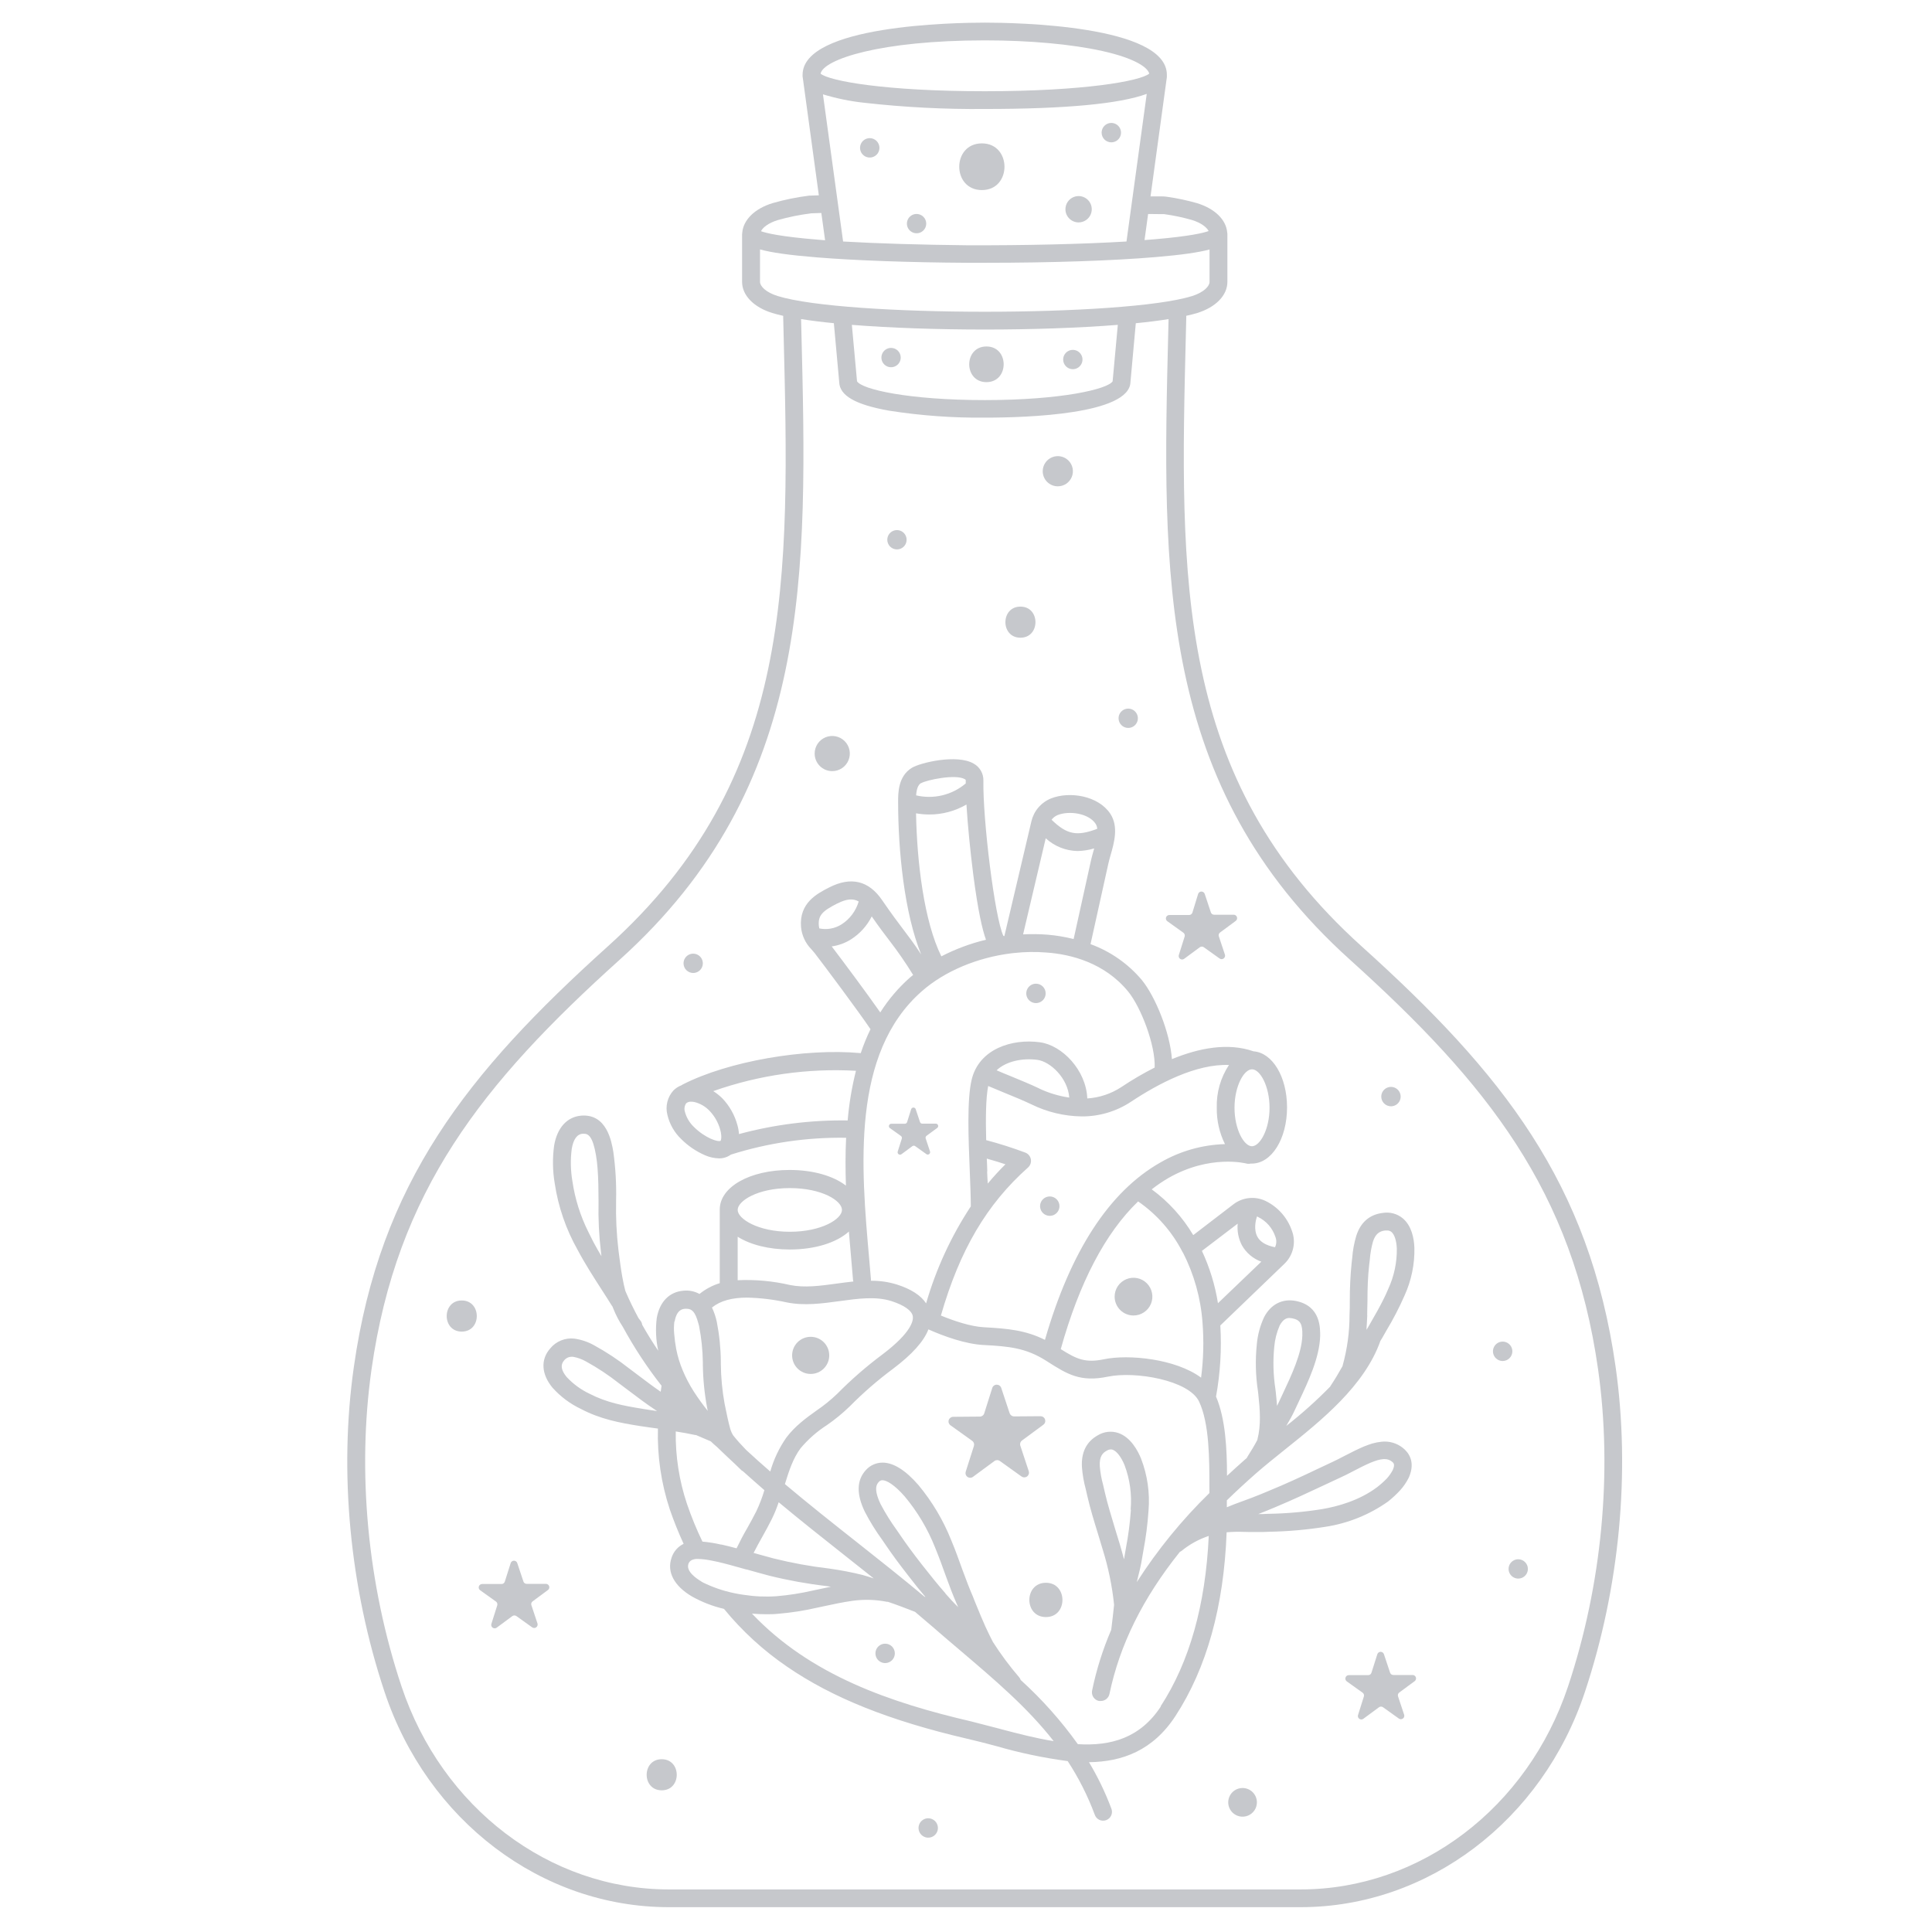<svg width="116" height="116" viewBox="0 0 116 116" fill="none" xmlns="http://www.w3.org/2000/svg">
<path d="M58.954 8.609C57.141 8.609 57.141 11.412 58.954 11.412C60.766 11.412 60.76 8.609 58.954 8.609Z" fill="#C6C8CC"/>
<path d="M59.228 22.944C60.605 22.944 60.608 20.803 59.228 20.803C57.848 20.803 57.848 22.944 59.228 22.944Z" fill="#C6C8CC"/>
<path d="M39.73 105.626C38.527 105.626 38.525 107.493 39.73 107.493C40.935 107.493 40.933 105.626 39.73 105.626Z" fill="#C6C8CC"/>
<path d="M61.269 38.289C62.47 38.289 62.472 36.422 61.269 36.422C60.066 36.422 60.064 38.289 61.269 38.289Z" fill="#C6C8CC"/>
<path d="M27.724 78.082C26.521 78.082 26.519 79.951 27.724 79.951C28.93 79.951 28.927 78.082 27.724 78.082Z" fill="#C6C8CC"/>
<path d="M61.263 86.805C61.244 86.748 61.244 86.687 61.262 86.63C61.28 86.573 61.316 86.523 61.364 86.488L62.647 85.541C62.694 85.505 62.73 85.456 62.747 85.399C62.765 85.342 62.764 85.281 62.745 85.225C62.727 85.168 62.691 85.119 62.642 85.085C62.594 85.05 62.536 85.031 62.477 85.031L60.891 85.043C60.831 85.043 60.773 85.025 60.724 84.99C60.675 84.955 60.639 84.906 60.619 84.85L60.116 83.334C60.098 83.277 60.062 83.227 60.013 83.192C59.965 83.157 59.906 83.138 59.846 83.138C59.786 83.138 59.728 83.157 59.68 83.192C59.631 83.227 59.595 83.277 59.577 83.334L59.096 84.857C59.079 84.914 59.044 84.964 58.995 84.999C58.947 85.035 58.889 85.054 58.829 85.054L57.232 85.067C57.172 85.067 57.114 85.086 57.065 85.121C57.017 85.157 56.981 85.207 56.963 85.264C56.945 85.321 56.946 85.383 56.965 85.44C56.985 85.496 57.022 85.545 57.071 85.579L58.369 86.508C58.418 86.543 58.455 86.592 58.473 86.649C58.492 86.705 58.492 86.766 58.474 86.823L57.984 88.359C57.966 88.416 57.966 88.478 57.985 88.534C58.003 88.591 58.04 88.641 58.089 88.675C58.138 88.71 58.196 88.728 58.256 88.727C58.316 88.726 58.374 88.706 58.421 88.67L59.706 87.723C59.754 87.687 59.812 87.668 59.871 87.668C59.931 87.668 59.989 87.687 60.037 87.723L61.335 88.652C61.384 88.686 61.442 88.704 61.501 88.704C61.561 88.703 61.619 88.684 61.667 88.648C61.715 88.613 61.75 88.563 61.768 88.507C61.787 88.45 61.786 88.389 61.768 88.332L61.263 86.805Z" fill="#C6C8CC"/>
<path d="M56.188 67.466H55.374C55.344 67.466 55.315 67.457 55.29 67.439C55.266 67.422 55.247 67.397 55.238 67.368L54.98 66.598C54.971 66.569 54.953 66.544 54.928 66.526C54.904 66.508 54.874 66.499 54.844 66.499C54.814 66.499 54.784 66.508 54.76 66.526C54.735 66.544 54.717 66.569 54.708 66.598L54.463 67.373C54.454 67.401 54.436 67.427 54.411 67.444C54.387 67.462 54.358 67.472 54.327 67.472H53.514C53.483 67.472 53.454 67.482 53.429 67.5C53.404 67.518 53.386 67.543 53.377 67.573C53.368 67.602 53.368 67.633 53.378 67.662C53.388 67.691 53.407 67.716 53.432 67.733L54.092 68.204C54.117 68.222 54.135 68.247 54.145 68.276C54.155 68.305 54.155 68.336 54.146 68.365L53.901 69.138C53.891 69.167 53.891 69.199 53.901 69.229C53.91 69.259 53.929 69.284 53.955 69.302C53.98 69.321 54.011 69.33 54.042 69.329C54.073 69.329 54.103 69.318 54.128 69.299L54.781 68.816C54.805 68.798 54.835 68.788 54.865 68.788C54.896 68.788 54.926 68.798 54.95 68.816L55.61 69.287C55.634 69.308 55.664 69.321 55.697 69.323C55.729 69.324 55.761 69.315 55.787 69.296C55.813 69.278 55.832 69.251 55.841 69.22C55.85 69.189 55.848 69.156 55.836 69.126L55.58 68.356C55.57 68.327 55.57 68.296 55.579 68.267C55.588 68.239 55.606 68.213 55.63 68.195L56.285 67.713C56.306 67.693 56.32 67.668 56.327 67.64C56.333 67.612 56.331 67.583 56.32 67.556C56.31 67.529 56.291 67.507 56.268 67.49C56.244 67.474 56.216 67.466 56.188 67.466Z" fill="#C6C8CC"/>
<path d="M70.103 55.322L71.052 56.002C71.087 56.027 71.113 56.062 71.126 56.103C71.14 56.143 71.141 56.187 71.129 56.228L70.778 57.343C70.765 57.384 70.766 57.429 70.78 57.47C70.794 57.511 70.82 57.547 70.856 57.572C70.891 57.597 70.934 57.61 70.977 57.61C71.02 57.609 71.063 57.595 71.098 57.569L72.038 56.874C72.073 56.849 72.116 56.835 72.159 56.835C72.203 56.835 72.245 56.849 72.28 56.874L73.232 57.554C73.267 57.577 73.308 57.589 73.351 57.589C73.393 57.588 73.434 57.574 73.469 57.55C73.503 57.525 73.529 57.491 73.543 57.451C73.558 57.411 73.56 57.368 73.549 57.327L73.18 56.217C73.166 56.176 73.166 56.133 73.179 56.092C73.192 56.051 73.218 56.016 73.252 55.99L74.192 55.295C74.228 55.269 74.255 55.233 74.269 55.191C74.282 55.149 74.282 55.104 74.268 55.062C74.254 55.02 74.227 54.984 74.191 54.959C74.155 54.933 74.112 54.92 74.068 54.921H72.899C72.855 54.922 72.812 54.909 72.777 54.884C72.741 54.858 72.715 54.822 72.702 54.781L72.332 53.67C72.318 53.629 72.292 53.594 72.256 53.569C72.221 53.543 72.179 53.53 72.135 53.53C72.092 53.53 72.049 53.543 72.014 53.569C71.979 53.594 71.952 53.629 71.938 53.67L71.594 54.794C71.58 54.835 71.554 54.871 71.519 54.897C71.484 54.923 71.442 54.938 71.399 54.939H70.23C70.183 54.934 70.136 54.945 70.096 54.971C70.056 54.996 70.026 55.034 70.011 55.079C69.996 55.124 69.998 55.173 70.014 55.217C70.031 55.261 70.062 55.298 70.103 55.322Z" fill="#C6C8CC"/>
<path d="M32.793 95.097H31.624C31.58 95.098 31.537 95.085 31.502 95.059C31.466 95.034 31.44 94.998 31.427 94.957L31.057 93.847C31.043 93.806 31.017 93.77 30.981 93.745C30.946 93.72 30.904 93.706 30.86 93.706C30.817 93.706 30.774 93.72 30.739 93.745C30.704 93.77 30.677 93.806 30.663 93.847L30.31 94.961C30.297 95.003 30.271 95.04 30.236 95.066C30.201 95.092 30.158 95.106 30.115 95.106H28.946C28.902 95.107 28.86 95.121 28.825 95.147C28.79 95.173 28.764 95.209 28.751 95.251C28.738 95.292 28.738 95.337 28.752 95.378C28.766 95.419 28.793 95.455 28.828 95.48L29.779 96.16C29.814 96.185 29.839 96.221 29.853 96.261C29.867 96.302 29.868 96.345 29.856 96.386L29.503 97.501C29.49 97.543 29.491 97.587 29.505 97.628C29.519 97.669 29.545 97.705 29.581 97.73C29.616 97.755 29.659 97.768 29.702 97.768C29.745 97.768 29.788 97.754 29.822 97.728L30.763 97.032C30.798 97.007 30.841 96.993 30.885 96.993C30.929 96.993 30.972 97.007 31.007 97.032L31.957 97.712C31.992 97.735 32.033 97.748 32.076 97.747C32.118 97.746 32.159 97.733 32.193 97.708C32.228 97.683 32.254 97.649 32.268 97.609C32.283 97.569 32.285 97.526 32.274 97.485L31.905 96.375C31.891 96.335 31.891 96.291 31.904 96.25C31.917 96.21 31.943 96.174 31.977 96.149L32.917 95.453C32.946 95.426 32.967 95.391 32.976 95.352C32.986 95.313 32.984 95.272 32.971 95.235C32.957 95.197 32.934 95.164 32.902 95.14C32.87 95.115 32.832 95.101 32.793 95.097Z" fill="#C6C8CC"/>
<path d="M84.827 100.569H83.658C83.615 100.569 83.572 100.555 83.536 100.53C83.501 100.504 83.475 100.468 83.461 100.426L83.092 99.318C83.078 99.277 83.051 99.242 83.016 99.216C82.98 99.191 82.938 99.177 82.895 99.177C82.851 99.177 82.809 99.191 82.774 99.216C82.738 99.242 82.712 99.277 82.698 99.318L82.344 100.433C82.332 100.475 82.306 100.511 82.271 100.538C82.236 100.564 82.193 100.578 82.149 100.578H80.98C80.937 100.578 80.894 100.592 80.86 100.618C80.825 100.644 80.799 100.681 80.786 100.722C80.773 100.764 80.773 100.808 80.787 100.849C80.801 100.891 80.827 100.926 80.862 100.952L81.812 101.631C81.847 101.656 81.874 101.691 81.888 101.732C81.901 101.773 81.902 101.817 81.889 101.858L81.538 102.973C81.525 103.014 81.525 103.059 81.539 103.1C81.553 103.141 81.58 103.176 81.615 103.201C81.651 103.227 81.693 103.24 81.737 103.239C81.78 103.239 81.822 103.225 81.857 103.199L82.797 102.506C82.832 102.48 82.875 102.466 82.918 102.466C82.962 102.466 83.005 102.48 83.04 102.506L83.991 103.186C84.026 103.21 84.068 103.224 84.111 103.224C84.154 103.224 84.196 103.21 84.231 103.185C84.266 103.16 84.292 103.125 84.306 103.085C84.32 103.044 84.321 103 84.308 102.959L83.939 101.849C83.926 101.808 83.926 101.765 83.939 101.724C83.952 101.683 83.977 101.648 84.012 101.622L84.952 100.929C84.983 100.902 85.004 100.866 85.015 100.827C85.025 100.787 85.023 100.746 85.01 100.707C84.997 100.669 84.972 100.635 84.94 100.61C84.907 100.586 84.868 100.571 84.827 100.569Z" fill="#C6C8CC"/>
<path d="M49.968 46.3C50.177 46.3 50.381 46.238 50.555 46.122C50.729 46.006 50.864 45.841 50.944 45.648C51.024 45.456 51.045 45.243 51.004 45.038C50.963 44.834 50.863 44.646 50.715 44.498C50.567 44.35 50.379 44.25 50.174 44.209C49.969 44.168 49.757 44.189 49.564 44.269C49.371 44.349 49.206 44.484 49.09 44.658C48.974 44.832 48.913 45.036 48.913 45.245C48.913 45.525 49.024 45.793 49.222 45.991C49.42 46.189 49.688 46.3 49.968 46.3Z" fill="#C6C8CC"/>
<path d="M52.223 8.294C52.107 8.294 51.994 8.328 51.898 8.392C51.802 8.455 51.727 8.546 51.683 8.653C51.639 8.759 51.627 8.877 51.649 8.99C51.672 9.103 51.727 9.207 51.809 9.288C51.89 9.37 51.994 9.425 52.107 9.448C52.221 9.47 52.338 9.459 52.444 9.414C52.551 9.37 52.642 9.295 52.706 9.199C52.769 9.103 52.803 8.99 52.803 8.874C52.802 8.721 52.741 8.574 52.632 8.465C52.523 8.356 52.376 8.295 52.223 8.294Z" fill="#C6C8CC"/>
<path d="M53.501 20.889C53.386 20.889 53.274 20.923 53.178 20.987C53.083 21.051 53.008 21.141 52.965 21.247C52.921 21.353 52.909 21.47 52.932 21.582C52.954 21.695 53.009 21.798 53.09 21.879C53.172 21.96 53.275 22.016 53.387 22.038C53.5 22.06 53.616 22.049 53.722 22.005C53.828 21.961 53.919 21.887 53.983 21.791C54.047 21.696 54.081 21.584 54.081 21.469C54.081 21.393 54.066 21.317 54.037 21.247C54.008 21.176 53.965 21.112 53.911 21.058C53.857 21.004 53.793 20.962 53.723 20.933C53.652 20.904 53.577 20.889 53.501 20.889Z" fill="#C6C8CC"/>
<path d="M66.723 8.546C66.838 8.546 66.951 8.513 67.047 8.449C67.143 8.385 67.218 8.294 67.262 8.188C67.307 8.082 67.319 7.965 67.296 7.851C67.274 7.738 67.219 7.634 67.137 7.553C67.056 7.471 66.952 7.415 66.839 7.393C66.726 7.37 66.609 7.381 66.503 7.425C66.396 7.469 66.305 7.544 66.241 7.64C66.177 7.736 66.143 7.848 66.143 7.964C66.143 8.118 66.204 8.265 66.312 8.375C66.421 8.484 66.569 8.545 66.723 8.546Z" fill="#C6C8CC"/>
<path d="M55.03 12.846C54.915 12.847 54.803 12.881 54.708 12.945C54.613 13.009 54.539 13.1 54.495 13.206C54.452 13.312 54.441 13.428 54.463 13.541C54.486 13.653 54.541 13.756 54.623 13.837C54.704 13.918 54.807 13.973 54.92 13.995C55.032 14.017 55.149 14.006 55.255 13.962C55.36 13.918 55.451 13.844 55.514 13.748C55.578 13.653 55.612 13.541 55.612 13.426C55.612 13.35 55.597 13.274 55.568 13.204C55.538 13.133 55.495 13.069 55.441 13.015C55.387 12.961 55.323 12.919 55.252 12.89C55.182 12.861 55.106 12.846 55.03 12.846Z" fill="#C6C8CC"/>
<path d="M64.416 22.167C64.531 22.166 64.643 22.132 64.738 22.068C64.833 22.004 64.907 21.913 64.951 21.807C64.994 21.701 65.005 21.585 64.983 21.472C64.96 21.36 64.904 21.257 64.823 21.176C64.742 21.095 64.639 21.04 64.526 21.018C64.414 20.996 64.297 21.007 64.192 21.051C64.086 21.095 63.995 21.17 63.932 21.265C63.868 21.36 63.834 21.472 63.834 21.587C63.834 21.663 63.849 21.739 63.878 21.809C63.908 21.88 63.951 21.944 64.005 21.998C64.059 22.052 64.123 22.094 64.194 22.123C64.264 22.152 64.34 22.167 64.416 22.167Z" fill="#C6C8CC"/>
<path d="M64.761 13.354C64.917 13.354 65.07 13.307 65.2 13.22C65.33 13.133 65.431 13.01 65.491 12.866C65.551 12.721 65.567 12.562 65.536 12.409C65.506 12.255 65.43 12.114 65.32 12.004C65.209 11.893 65.068 11.818 64.915 11.787C64.762 11.757 64.603 11.773 64.458 11.832C64.314 11.892 64.19 11.994 64.103 12.124C64.016 12.254 63.97 12.406 63.97 12.563C63.97 12.667 63.99 12.77 64.03 12.866C64.07 12.961 64.128 13.049 64.202 13.122C64.275 13.195 64.362 13.254 64.458 13.293C64.554 13.333 64.657 13.354 64.761 13.354Z" fill="#C6C8CC"/>
<path d="M62.799 95.032C61.473 95.032 61.471 97.091 62.799 97.091C64.126 97.091 64.117 95.032 62.799 95.032Z" fill="#C6C8CC"/>
<path d="M53.147 98.689C53.032 98.688 52.919 98.722 52.823 98.786C52.727 98.85 52.652 98.94 52.607 99.047C52.563 99.153 52.551 99.271 52.574 99.384C52.596 99.497 52.651 99.601 52.733 99.683C52.815 99.764 52.919 99.82 53.032 99.842C53.145 99.864 53.262 99.853 53.369 99.808C53.475 99.764 53.566 99.689 53.63 99.593C53.694 99.497 53.727 99.384 53.727 99.269C53.727 99.115 53.666 98.967 53.557 98.858C53.448 98.75 53.301 98.689 53.147 98.689Z" fill="#C6C8CC"/>
<path d="M68.057 78.984C68.281 78.984 68.5 78.918 68.686 78.793C68.873 78.669 69.018 78.492 69.104 78.285C69.189 78.078 69.212 77.85 69.168 77.63C69.124 77.411 69.017 77.209 68.858 77.05C68.7 76.892 68.498 76.784 68.278 76.74C68.058 76.697 67.831 76.719 67.624 76.805C67.417 76.891 67.24 77.036 67.115 77.222C66.991 77.408 66.924 77.627 66.924 77.851C66.924 78.152 67.044 78.44 67.256 78.652C67.469 78.865 67.757 78.984 68.057 78.984Z" fill="#C6C8CC"/>
<path d="M63.032 71.836C62.917 71.836 62.804 71.869 62.708 71.933C62.612 71.997 62.537 72.088 62.492 72.194C62.448 72.3 62.436 72.418 62.458 72.531C62.481 72.644 62.536 72.748 62.617 72.829C62.699 72.911 62.802 72.967 62.915 72.989C63.028 73.012 63.145 73.001 63.252 72.957C63.358 72.912 63.45 72.838 63.514 72.742C63.578 72.646 63.612 72.534 63.612 72.418C63.612 72.264 63.551 72.117 63.442 72.007C63.334 71.898 63.186 71.837 63.032 71.836Z" fill="#C6C8CC"/>
<path d="M62.203 59.063C62.087 59.062 61.974 59.096 61.878 59.16C61.782 59.224 61.707 59.315 61.663 59.421C61.619 59.528 61.607 59.645 61.629 59.758C61.652 59.871 61.707 59.975 61.789 60.057C61.87 60.138 61.974 60.194 62.087 60.216C62.201 60.239 62.318 60.227 62.424 60.182C62.531 60.138 62.622 60.063 62.686 59.967C62.749 59.871 62.783 59.758 62.783 59.643C62.783 59.489 62.722 59.341 62.613 59.233C62.504 59.124 62.357 59.063 62.203 59.063Z" fill="#C6C8CC"/>
<path d="M53.854 32.987C53.969 32.987 54.081 32.953 54.176 32.89C54.272 32.826 54.346 32.736 54.39 32.63C54.434 32.523 54.445 32.407 54.423 32.294C54.4 32.182 54.345 32.078 54.264 31.997C54.183 31.916 54.08 31.861 53.967 31.839C53.855 31.816 53.738 31.828 53.632 31.872C53.526 31.916 53.435 31.99 53.372 32.085C53.308 32.181 53.274 32.293 53.274 32.407C53.274 32.561 53.335 32.709 53.444 32.818C53.553 32.926 53.7 32.987 53.854 32.987Z" fill="#C6C8CC"/>
<path d="M63.512 29.199C63.691 29.199 63.867 29.146 64.016 29.047C64.165 28.947 64.281 28.805 64.35 28.64C64.418 28.474 64.436 28.292 64.401 28.116C64.366 27.941 64.28 27.779 64.153 27.652C64.026 27.526 63.865 27.439 63.689 27.404C63.513 27.369 63.331 27.387 63.166 27.456C63 27.524 62.858 27.641 62.759 27.79C62.659 27.939 62.606 28.114 62.606 28.293C62.606 28.533 62.702 28.764 62.871 28.934C63.041 29.104 63.272 29.199 63.512 29.199Z" fill="#C6C8CC"/>
<path d="M67.742 43.706C67.857 43.706 67.969 43.671 68.064 43.607C68.159 43.543 68.233 43.453 68.276 43.346C68.32 43.24 68.331 43.124 68.308 43.012C68.286 42.899 68.23 42.796 68.149 42.715C68.068 42.634 67.965 42.579 67.852 42.557C67.74 42.535 67.623 42.547 67.517 42.59C67.412 42.635 67.321 42.709 67.257 42.804C67.194 42.9 67.16 43.011 67.16 43.126C67.16 43.203 67.175 43.278 67.204 43.349C67.234 43.419 67.276 43.483 67.331 43.537C67.385 43.591 67.449 43.634 67.519 43.663C67.59 43.692 67.666 43.706 67.742 43.706Z" fill="#C6C8CC"/>
<path d="M55.734 109.171C55.619 109.171 55.506 109.205 55.41 109.268C55.314 109.332 55.239 109.423 55.195 109.529C55.15 109.636 55.139 109.753 55.161 109.866C55.183 109.979 55.238 110.083 55.32 110.165C55.401 110.246 55.505 110.302 55.618 110.325C55.731 110.347 55.848 110.336 55.954 110.292C56.061 110.248 56.152 110.173 56.216 110.077C56.28 109.982 56.314 109.869 56.314 109.754C56.314 109.6 56.253 109.452 56.145 109.343C56.036 109.234 55.888 109.172 55.734 109.171Z" fill="#C6C8CC"/>
<path d="M91.157 93.62C91.043 93.62 90.93 93.654 90.835 93.718C90.74 93.782 90.665 93.872 90.621 93.978C90.578 94.084 90.566 94.201 90.588 94.313C90.611 94.426 90.666 94.529 90.747 94.61C90.828 94.691 90.932 94.747 91.044 94.769C91.157 94.791 91.273 94.78 91.379 94.736C91.485 94.692 91.576 94.618 91.64 94.522C91.703 94.427 91.737 94.315 91.737 94.2C91.737 94.046 91.675 93.899 91.567 93.791C91.458 93.682 91.311 93.621 91.157 93.62Z" fill="#C6C8CC"/>
<path d="M83.513 66.424C83.629 66.424 83.741 66.39 83.837 66.327C83.933 66.263 84.008 66.172 84.053 66.066C84.097 65.959 84.109 65.842 84.087 65.729C84.065 65.616 84.009 65.512 83.928 65.43C83.847 65.349 83.743 65.293 83.63 65.27C83.517 65.248 83.4 65.259 83.293 65.303C83.187 65.347 83.096 65.422 83.031 65.518C82.967 65.613 82.933 65.726 82.933 65.841C82.933 65.995 82.994 66.143 83.103 66.252C83.212 66.361 83.359 66.423 83.513 66.424Z" fill="#C6C8CC"/>
<path d="M41.62 58.419C41.734 58.419 41.846 58.385 41.942 58.321C42.037 58.258 42.111 58.167 42.155 58.061C42.199 57.955 42.211 57.839 42.188 57.726C42.166 57.614 42.111 57.51 42.03 57.429C41.949 57.348 41.845 57.293 41.733 57.27C41.62 57.248 41.504 57.259 41.398 57.303C41.292 57.347 41.201 57.422 41.137 57.517C41.074 57.612 41.04 57.724 41.04 57.839C41.04 57.993 41.101 58.14 41.21 58.249C41.319 58.357 41.466 58.419 41.62 58.419Z" fill="#C6C8CC"/>
<path d="M90.804 81.137C90.804 81.021 90.771 80.908 90.707 80.812C90.643 80.716 90.552 80.641 90.446 80.597C90.339 80.552 90.222 80.541 90.109 80.563C89.996 80.585 89.892 80.641 89.81 80.723C89.728 80.804 89.673 80.908 89.65 81.021C89.628 81.134 89.64 81.252 89.684 81.358C89.729 81.465 89.804 81.556 89.9 81.619C89.996 81.683 90.109 81.717 90.224 81.717C90.378 81.716 90.525 81.655 90.633 81.546C90.742 81.437 90.803 81.29 90.804 81.137Z" fill="#C6C8CC"/>
<path d="M74.605 107.354C74.434 107.354 74.268 107.405 74.126 107.499C73.985 107.594 73.874 107.728 73.809 107.886C73.744 108.043 73.727 108.216 73.76 108.383C73.794 108.55 73.876 108.704 73.996 108.824C74.116 108.944 74.27 109.026 74.437 109.06C74.604 109.093 74.777 109.076 74.934 109.011C75.091 108.945 75.226 108.835 75.321 108.694C75.415 108.552 75.466 108.386 75.466 108.215C75.466 108.102 75.443 107.99 75.4 107.886C75.357 107.781 75.293 107.686 75.213 107.606C75.134 107.527 75.039 107.463 74.934 107.42C74.83 107.377 74.718 107.354 74.605 107.354Z" fill="#C6C8CC"/>
<path d="M48.675 82.494C49.29 82.494 49.789 81.995 49.789 81.379C49.789 80.763 49.29 80.264 48.675 80.264C48.059 80.264 47.56 80.763 47.56 81.379C47.56 81.995 48.059 82.494 48.675 82.494Z" fill="#C6C8CC"/>
<path d="M97.003 82.063C95.433 71.025 90.222 64.448 81.751 56.817C70.534 46.71 70.83 34.861 71.206 19.86L71.225 19.079C71.229 19.04 71.229 19 71.225 18.961C71.465 18.909 71.689 18.852 71.882 18.793C73.001 18.447 73.694 17.731 73.694 16.922V14.069C73.694 14.033 73.694 13.997 73.683 13.959C73.621 13.197 72.946 12.527 71.87 12.198C71.276 12.028 70.67 11.899 70.058 11.813C69.966 11.799 69.874 11.793 69.781 11.793H69.079L70.06 4.631V4.595V4.567C70.06 4.543 70.06 4.52 70.06 4.495C70.073 1.511 60.957 1.359 59.133 1.359C57.309 1.359 48.188 1.511 48.188 4.495C48.188 4.52 48.188 4.543 48.188 4.567V4.588L48.201 4.674L49.164 11.727L48.645 11.745H48.591C47.843 11.838 47.104 11.989 46.38 12.198C45.312 12.527 44.637 13.197 44.567 13.959C44.567 13.997 44.556 14.033 44.556 14.069V16.922C44.556 17.731 45.251 18.447 46.368 18.793C46.561 18.852 46.785 18.909 47.025 18.963C47.021 19.002 47.021 19.041 47.025 19.079L47.044 19.86C47.419 34.861 47.723 46.71 36.499 56.817C28.028 64.448 22.817 71.027 21.247 82.063C20.341 88.387 21.002 95.322 23.089 101.584C25.663 109.316 32.521 114.509 40.154 114.509H78.096C85.729 114.509 92.596 109.316 95.161 101.584C97.245 95.322 97.9 88.389 97.003 82.063ZM69.781 12.857C69.82 12.854 69.858 12.854 69.897 12.857C70.458 12.934 71.013 13.051 71.558 13.206C72.124 13.381 72.45 13.644 72.568 13.872C72.271 13.981 71.458 14.185 69.326 14.366C69.131 14.384 68.927 14.4 68.719 14.414L68.934 12.848L69.781 12.857ZM50.621 14.5L49.411 5.664C50.224 5.912 51.058 6.082 51.903 6.172C54.303 6.442 56.718 6.566 59.133 6.543C63.977 6.543 67.226 6.235 68.852 5.637L67.636 14.5C64.985 14.659 61.555 14.738 58.07 14.727C55.304 14.697 52.721 14.622 50.621 14.5ZM59.133 2.424C61.822 2.424 64.323 2.651 66.177 3.061C68.134 3.496 68.909 4.046 69.002 4.42C68.483 4.862 65.112 5.478 59.133 5.478C53.154 5.478 49.796 4.864 49.268 4.423C49.445 3.562 52.857 2.424 59.133 2.424ZM46.699 13.215C47.359 13.027 48.032 12.891 48.713 12.808L49.314 12.787L49.54 14.425L49.141 14.393C46.855 14.208 46.001 13.995 45.691 13.882C45.806 13.653 46.133 13.39 46.699 13.215ZM46.699 17.776C45.967 17.549 45.632 17.176 45.632 16.922V14.976C46.312 15.164 47.374 15.318 49.051 15.454C51.378 15.642 54.579 15.757 58.063 15.778H59.158C63.123 15.778 66.816 15.655 69.416 15.433C70.973 15.302 71.981 15.152 72.622 14.98V16.927C72.622 17.18 72.289 17.554 71.558 17.781C67.493 19.031 50.764 19.031 46.699 17.776ZM67.115 19.505L66.806 22.867C66.808 22.875 66.808 22.882 66.806 22.89C66.526 23.363 63.727 24.022 59.131 24.022C54.534 24.022 51.736 23.375 51.455 22.89C51.453 22.882 51.453 22.875 51.455 22.867L51.147 19.505C53.494 19.691 56.31 19.786 59.133 19.786C61.956 19.786 64.767 19.691 67.115 19.505ZM94.15 101.249C91.722 108.544 85.269 113.444 78.096 113.444H40.16C32.987 113.444 26.535 108.544 24.106 101.249C22.067 95.131 21.433 88.377 22.307 82.217C23.832 71.501 28.927 65.08 37.217 57.613C48.799 47.177 48.482 34.503 48.115 19.838L48.097 19.158C48.684 19.251 49.341 19.335 50.066 19.405L50.388 22.942C50.41 23.755 51.366 24.301 53.392 24.659C55.291 24.956 57.211 25.095 59.133 25.076C61.747 25.076 67.812 24.867 67.874 22.944L68.195 19.407C68.918 19.337 69.577 19.253 70.162 19.16L70.146 19.84C69.779 34.51 69.466 47.179 81.044 57.613C89.334 65.089 94.429 71.501 95.951 82.217C96.824 88.377 96.185 95.138 94.15 101.249Z" fill="#C6C8CC"/>
<path d="M84.055 89.492C84.27 89.257 84.451 88.992 84.592 88.706C85.015 87.739 84.54 87.174 84.22 86.927C83.862 86.645 83.407 86.514 82.954 86.563C82.763 86.582 82.574 86.618 82.389 86.671C82.235 86.719 82.077 86.778 81.914 86.841L81.859 86.864C81.474 87.029 81.069 87.238 80.713 87.421C80.457 87.555 80.214 87.68 80.004 87.777C79.7 87.918 79.397 88.058 79.097 88.203C78.15 88.656 77.172 89.109 76.152 89.526C75.486 89.812 74.816 90.061 74.113 90.315L73.66 90.498C73.66 90.401 73.66 90.305 73.66 90.206V90.084C74.22 89.537 74.813 88.992 75.441 88.439C75.964 87.986 76.551 87.512 77.174 87.014C79.344 85.28 81.932 83.203 82.883 80.504C82.949 80.403 83.013 80.298 83.06 80.208L83.248 79.879C83.653 79.205 84.015 78.506 84.331 77.786C84.742 76.883 84.945 75.9 84.922 74.908C84.9 74.353 84.759 73.597 84.22 73.146C84.054 73.01 83.861 72.911 83.653 72.856C83.446 72.801 83.229 72.79 83.017 72.826C82.229 72.924 81.692 73.388 81.431 74.206C81.303 74.636 81.222 75.079 81.189 75.527C81.177 75.626 81.166 75.722 81.155 75.817C81.078 76.581 81.041 77.349 81.044 78.117C81.044 78.393 81.044 78.669 81.028 78.95C81.029 79.982 80.888 81.008 80.611 82.002C80.611 82.002 80.611 82.002 80.611 82.018C80.384 82.428 80.142 82.829 79.886 83.216L79.865 83.255C79.039 84.099 78.158 84.887 77.228 85.616C77.43 85.278 77.618 84.936 77.72 84.709L77.978 84.159C78.563 82.92 79.224 81.517 79.265 80.219C79.265 79.766 79.311 78.42 77.82 78.114C77.002 77.951 76.302 78.307 75.898 79.084C75.656 79.604 75.507 80.162 75.459 80.733C75.365 81.654 75.387 82.582 75.525 83.497L75.552 83.724C75.651 84.65 75.722 85.557 75.497 86.427C75.499 86.434 75.499 86.442 75.497 86.449C75.318 86.791 75.112 87.129 74.883 87.489C74.873 87.507 74.864 87.525 74.856 87.544L74.754 87.63C74.38 87.958 74.022 88.285 73.671 88.611C73.671 86.998 73.581 85.183 73.012 83.853C73.268 82.445 73.355 81.011 73.27 79.582L77.122 75.876C77.384 75.623 77.566 75.298 77.644 74.942C77.723 74.586 77.694 74.215 77.561 73.875C77.29 73.102 76.725 72.467 75.989 72.108C75.681 71.96 75.339 71.899 74.999 71.934C74.659 71.968 74.335 72.096 74.063 72.303L71.644 74.158C71.006 73.084 70.159 72.149 69.151 71.41C69.468 71.161 69.802 70.934 70.15 70.731C72.663 69.292 74.822 69.856 74.847 69.863C74.928 69.882 75.013 69.882 75.094 69.863H75.16C76.347 69.863 77.276 68.381 77.276 66.489C77.276 64.652 76.399 63.206 75.264 63.123C73.733 62.588 71.993 62.921 70.364 63.592C70.246 61.985 69.373 59.846 68.562 58.847C67.741 57.87 66.677 57.125 65.477 56.688L66.546 51.858C66.578 51.706 66.627 51.538 66.675 51.364C66.902 50.587 67.169 49.622 66.664 48.858C65.939 47.764 64.203 47.499 63.1 47.941C62.809 48.059 62.55 48.246 62.346 48.485C62.141 48.724 61.998 49.009 61.926 49.316L60.304 56.203H60.282C60.266 56.203 60.254 56.19 60.241 56.185C59.724 55.091 59.006 49.203 59.044 46.876C59.051 46.665 58.999 46.457 58.894 46.275C58.79 46.092 58.636 45.943 58.451 45.843C57.445 45.265 55.256 45.793 54.753 46.099C53.924 46.602 53.924 47.608 53.924 48.138C53.924 51.083 54.298 54.83 55.308 57.307C54.885 56.661 54.583 56.264 54.25 55.825C53.917 55.385 53.548 54.896 52.959 54.04C52.159 52.873 51.092 52.617 49.787 53.283C49.062 53.652 47.975 54.212 48.095 55.66C48.141 56.163 48.36 56.634 48.715 56.994C48.779 57.066 48.842 57.146 48.91 57.221C49.527 58.023 51.563 60.748 52.266 61.795C52.039 62.26 51.844 62.74 51.681 63.231C48.319 62.921 43.711 63.721 40.992 65.114C40.965 65.127 40.939 65.143 40.915 65.162C40.736 65.23 40.573 65.335 40.437 65.47C40.258 65.665 40.131 65.902 40.068 66.159C40.004 66.415 40.005 66.684 40.072 66.94C40.201 67.489 40.485 67.989 40.89 68.381C41.306 68.799 41.798 69.134 42.34 69.367C42.6 69.48 42.88 69.543 43.165 69.55C43.423 69.556 43.676 69.476 43.885 69.324C46.122 68.618 48.457 68.276 50.802 68.313C50.755 69.274 50.759 70.237 50.791 71.186C50.041 70.608 48.831 70.246 47.408 70.246C45.018 70.246 43.215 71.267 43.215 72.62V77.043C42.771 77.179 42.358 77.399 41.998 77.691C41.704 77.528 41.367 77.46 41.033 77.496C40.188 77.564 39.605 78.162 39.433 79.134C39.35 79.79 39.38 80.455 39.522 81.1C39.179 80.593 38.858 80.076 38.559 79.544C38.546 79.443 38.503 79.348 38.436 79.272C38.4 79.231 38.371 79.186 38.337 79.141C38.058 78.624 37.8 78.096 37.566 77.555C37.566 77.534 37.548 77.511 37.541 77.491C37.487 77.28 37.421 76.995 37.36 76.646C37.276 76.177 37.213 75.676 37.165 75.312L37.129 75.024C37.017 74.07 36.971 73.109 36.991 72.149V72.079C37.015 71.103 36.959 70.127 36.825 69.16C36.719 68.533 36.429 66.859 34.893 66.985C34.043 67.06 33.452 67.715 33.271 68.778C33.168 69.53 33.179 70.294 33.305 71.043C33.515 72.451 33.982 73.808 34.682 75.046C35.135 75.898 35.65 76.696 36.148 77.469C36.347 77.779 36.547 78.087 36.739 78.4L36.769 78.434L36.819 78.558C36.973 78.947 37.166 79.319 37.396 79.668C38.071 80.909 38.849 82.092 39.721 83.203C39.703 83.321 39.687 83.441 39.669 83.563C39.257 83.28 38.826 82.956 38.407 82.639C38.194 82.475 37.979 82.315 37.768 82.158C37.105 81.636 36.399 81.171 35.659 80.767C35.297 80.565 34.902 80.432 34.492 80.373C34.22 80.341 33.945 80.378 33.691 80.48C33.438 80.582 33.214 80.746 33.04 80.957C32.448 81.624 32.5 82.51 33.178 83.325C33.656 83.858 34.235 84.29 34.882 84.596C36.042 85.208 37.208 85.428 38.405 85.618C38.765 85.675 39.127 85.722 39.488 85.772H39.503C39.457 87.419 39.698 89.061 40.215 90.625C40.457 91.328 40.734 92.019 41.046 92.694C40.874 92.776 40.72 92.894 40.595 93.039C40.47 93.184 40.376 93.353 40.319 93.536C40.027 94.384 40.48 95.231 41.554 95.859C42.154 96.194 42.798 96.444 43.468 96.599C44.558 97.931 45.833 99.099 47.254 100.068C49.973 101.937 53.408 103.312 58.077 104.398C58.634 104.527 59.21 104.674 59.801 104.833C61.211 105.243 62.65 105.546 64.106 105.739C64.762 106.743 65.305 107.816 65.724 108.94C65.745 109.01 65.78 109.074 65.827 109.129C65.874 109.184 65.931 109.229 65.996 109.262C66.061 109.294 66.132 109.312 66.205 109.316C66.277 109.32 66.35 109.309 66.418 109.284C66.486 109.258 66.548 109.22 66.6 109.17C66.653 109.12 66.694 109.059 66.723 108.993C66.751 108.926 66.765 108.854 66.765 108.782C66.765 108.709 66.749 108.637 66.72 108.571C66.359 107.61 65.912 106.685 65.384 105.805C67.38 105.78 69.222 105.107 70.576 103.032C72.45 100.156 73.481 96.461 73.649 92L73.925 91.982C74.254 91.964 74.589 91.969 74.949 91.982C75.375 91.982 75.651 91.982 75.855 91.982L76.2 91.969C77.327 91.949 78.451 91.85 79.564 91.674C80.923 91.469 82.215 90.95 83.337 90.156C83.593 89.954 83.833 89.731 84.055 89.492ZM82.088 78.98C82.088 78.694 82.099 78.411 82.104 78.132C82.104 77.371 82.127 76.653 82.208 75.946C82.219 75.853 82.231 75.749 82.244 75.64C82.272 75.268 82.336 74.9 82.437 74.541C82.578 74.118 82.786 73.927 83.16 73.88H83.271C83.37 73.874 83.468 73.905 83.545 73.968C83.726 74.12 83.846 74.489 83.867 74.965C83.879 75.799 83.704 76.625 83.355 77.382C83.264 77.609 83.164 77.813 83.06 78.024C82.834 78.477 82.58 78.93 82.331 79.356L82.136 79.698C82.113 79.741 82.084 79.791 82.05 79.845C82.05 79.741 82.05 79.646 82.063 79.544C82.077 79.342 82.088 79.15 82.093 78.973L82.088 78.98ZM77.425 79.138C77.485 79.138 77.544 79.145 77.602 79.156C78.073 79.254 78.212 79.496 78.194 80.189C78.159 81.261 77.548 82.562 77.009 83.706C76.92 83.896 76.832 84.082 76.748 84.265C76.728 84.306 76.705 84.356 76.675 84.413C76.657 84.147 76.63 83.882 76.603 83.617L76.576 83.391C76.448 82.556 76.425 81.708 76.508 80.867C76.546 80.425 76.656 79.991 76.834 79.585C77.031 79.218 77.233 79.132 77.43 79.132L77.425 79.138ZM35.323 73.961C34.844 73.003 34.521 71.974 34.367 70.914C34.258 70.274 34.245 69.621 34.329 68.977C34.426 68.399 34.651 68.091 34.993 68.071H35.06C35.323 68.071 35.591 68.229 35.785 69.367C35.829 69.62 35.858 69.883 35.878 70.148C35.928 70.774 35.935 71.426 35.937 72.11V72.178C35.915 73.187 35.964 74.196 36.085 75.198L36.112 75.425C35.946 75.146 35.783 74.863 35.629 74.573C35.52 74.365 35.419 74.161 35.323 73.961ZM76.152 90.892L75.799 90.906H75.552C75.894 90.772 76.231 90.636 76.574 90.491C77.6 90.061 78.59 89.599 79.546 89.15L80.452 88.726C80.679 88.624 80.933 88.5 81.207 88.353C81.562 88.167 81.932 87.977 82.265 87.834L82.303 87.818C82.442 87.763 82.575 87.711 82.711 87.671C82.827 87.639 82.945 87.617 83.065 87.607H83.142C83.297 87.605 83.449 87.657 83.57 87.754C83.665 87.829 83.776 87.915 83.626 88.257C83.53 88.44 83.411 88.611 83.273 88.765C83.091 88.954 82.894 89.13 82.686 89.29C81.608 90.102 80.291 90.455 79.372 90.611C78.306 90.781 77.231 90.875 76.152 90.892ZM76.578 74.265C76.617 74.365 76.635 74.471 76.63 74.578C76.626 74.685 76.6 74.79 76.553 74.886C76.025 74.781 75.67 74.573 75.5 74.263C75.257 73.823 75.398 73.257 75.466 73.046C75.486 73.046 75.511 73.046 75.531 73.066C75.777 73.186 75.997 73.353 76.177 73.559C76.356 73.765 76.493 74.005 76.578 74.265ZM74.312 73.47C74.271 73.917 74.358 74.367 74.564 74.766C74.822 75.224 75.236 75.575 75.731 75.753L73.128 78.246C72.955 77.159 72.631 76.102 72.165 75.105L74.312 73.47ZM71.025 75.203C71.695 76.514 72.095 77.946 72.201 79.415C72.287 80.515 72.258 81.621 72.115 82.716C70.59 81.583 67.763 81.304 66.294 81.61C65.148 81.85 64.627 81.592 63.689 81.003C64.808 77.002 66.365 74.031 68.334 72.135C69.469 72.919 70.39 73.974 71.016 75.203H71.025ZM75.173 68.823C74.689 68.823 74.122 67.812 74.122 66.512C74.122 65.212 74.689 64.203 75.173 64.203C75.658 64.203 76.225 65.212 76.225 66.512C76.225 67.812 75.651 68.823 75.164 68.823H75.173ZM73.789 63.943C73.286 64.703 73.03 65.6 73.057 66.512C73.044 67.268 73.213 68.016 73.549 68.694C72.184 68.734 70.85 69.114 69.668 69.799C66.6 71.542 64.273 75.126 62.74 80.448C61.577 79.865 60.504 79.768 59.092 79.691C58.283 79.65 57.279 79.31 56.493 78.987C57.626 75.053 59.242 72.307 61.725 70.098C61.792 70.038 61.844 69.961 61.873 69.875C61.903 69.789 61.911 69.697 61.895 69.608C61.879 69.518 61.84 69.434 61.783 69.364C61.725 69.294 61.651 69.239 61.566 69.206C60.795 68.916 60.009 68.666 59.212 68.456C59.178 67.176 59.187 65.941 59.332 65.205L60.282 65.601C60.87 65.841 61.426 66.07 61.94 66.313C62.876 66.772 63.902 67.017 64.944 67.031C65.994 67.038 67.022 66.734 67.898 66.156C69.575 65.044 71.82 63.87 73.78 63.943H73.789ZM62.395 65.352C61.854 65.096 61.287 64.863 60.687 64.616C60.408 64.502 60.125 64.389 59.837 64.262C60.417 63.714 61.389 63.517 62.284 63.635C63.055 63.736 64.113 64.72 64.201 65.9C63.572 65.809 62.96 65.625 62.386 65.352H62.395ZM59.278 70.336C59.278 70.085 59.257 69.826 59.248 69.564C59.688 69.688 60.069 69.806 60.368 69.906C59.996 70.273 59.643 70.66 59.307 71.064C59.289 70.835 59.28 70.592 59.269 70.343L59.278 70.336ZM67.742 59.541C68.51 60.485 69.38 62.76 69.328 64.097C68.636 64.448 67.966 64.841 67.321 65.273C66.712 65.672 66.009 65.906 65.282 65.952C65.214 64.249 63.768 62.755 62.436 62.579C60.775 62.352 58.782 62.971 58.34 64.824C58.052 66.023 58.145 68.34 58.229 70.386C58.258 71.147 58.288 71.866 58.288 72.378C58.286 72.397 58.286 72.415 58.288 72.434C57.106 74.229 56.201 76.192 55.605 78.257C55.295 77.779 54.699 77.394 53.849 77.124C53.345 76.968 52.819 76.892 52.291 76.898C52.294 76.863 52.294 76.828 52.291 76.793C52.259 76.406 52.225 76.009 52.189 75.602C51.702 70.098 51.094 63.249 55.347 59.516C56.722 58.304 58.693 57.49 60.714 57.239L60.909 57.218C61.546 57.148 62.189 57.139 62.828 57.191C64.28 57.291 66.326 57.803 67.742 59.541ZM63.501 48.938C64.192 48.661 65.365 48.829 65.78 49.459C65.838 49.55 65.872 49.654 65.88 49.762C64.656 50.229 64.054 50.109 63.138 49.218C63.232 49.094 63.358 48.998 63.501 48.938ZM62.787 50.331C63.308 50.81 63.985 51.082 64.693 51.097C65.033 51.09 65.37 51.038 65.696 50.94L65.656 51.085C65.601 51.28 65.549 51.468 65.51 51.638L64.462 56.382C63.949 56.252 63.427 56.164 62.901 56.12C62.411 56.082 61.919 56.076 61.428 56.101L62.787 50.331ZM55.311 47.021C55.628 46.833 57.375 46.461 57.925 46.781C57.986 46.815 57.986 46.826 57.984 46.871V47.039C57.578 47.383 57.097 47.627 56.58 47.752C56.062 47.876 55.523 47.877 55.005 47.755C55.034 47.381 55.114 47.125 55.311 47.009V47.021ZM55 48.833C55.262 48.879 55.527 48.903 55.793 48.904C56.578 48.906 57.349 48.699 58.027 48.305C58.1 49.52 58.254 51.085 58.44 52.544C58.721 54.685 58.977 55.811 59.199 56.423C58.269 56.646 57.37 56.981 56.52 57.42C55.481 55.322 55.055 51.776 55 48.829V48.833ZM50.281 54.246C50.816 53.972 51.21 53.929 51.557 54.126C51.391 54.69 51.029 55.177 50.535 55.496C50.136 55.751 49.654 55.84 49.191 55.743C49.178 55.691 49.169 55.637 49.164 55.583C49.11 54.95 49.391 54.694 50.281 54.241V54.246ZM49.934 56.824C50.348 56.767 50.744 56.623 51.097 56.4C51.628 56.062 52.058 55.586 52.34 55.023C52.794 55.68 53.12 56.104 53.408 56.482C53.908 57.13 54.374 57.804 54.803 58.501C54.803 58.514 54.821 58.523 54.828 58.535C54.762 58.589 54.692 58.643 54.627 58.7C53.94 59.309 53.343 60.011 52.852 60.787C52.039 59.624 50.585 57.672 49.934 56.82V56.824ZM41.651 67.651C41.394 67.404 41.211 67.091 41.121 66.745C41.096 66.661 41.09 66.573 41.103 66.486C41.117 66.4 41.149 66.317 41.198 66.245C41.281 66.174 41.389 66.14 41.497 66.147C41.565 66.147 41.632 66.154 41.699 66.168C42.045 66.255 42.359 66.439 42.605 66.698C42.908 67.017 43.128 67.406 43.244 67.831C43.355 68.241 43.296 68.463 43.262 68.497C43.128 68.583 42.342 68.343 41.651 67.651ZM44.37 68.093C44.357 67.91 44.325 67.729 44.275 67.552C44.112 66.949 43.801 66.396 43.369 65.945C43.204 65.782 43.022 65.636 42.825 65.513C45.572 64.544 48.485 64.129 51.393 64.292C51.146 65.27 50.98 66.267 50.895 67.273C48.691 67.241 46.493 67.517 44.365 68.093H44.37ZM47.422 71.335C49.361 71.335 50.553 72.099 50.553 72.645C50.553 73.191 49.332 73.957 47.422 73.957C45.512 73.957 44.291 73.18 44.291 72.645C44.291 72.11 45.478 71.335 47.417 71.335H47.422ZM44.291 74.256C45.047 74.732 46.151 75.022 47.422 75.022C48.951 75.022 50.238 74.603 50.968 73.945C51.015 74.544 51.067 75.126 51.117 75.685C51.153 76.091 51.187 76.487 51.219 76.873C51.219 76.897 51.235 76.918 51.239 76.943C50.906 76.977 50.575 77.022 50.247 77.067C49.255 77.203 48.317 77.33 47.442 77.156C46.41 76.915 45.349 76.817 44.291 76.866V74.256ZM44.859 77.91C45.66 77.928 46.457 78.025 47.238 78.198C48.289 78.411 49.361 78.264 50.41 78.121C51.529 77.967 52.587 77.822 53.528 78.121C54.293 78.37 54.749 78.692 54.806 79.027C54.846 79.272 54.751 79.986 52.979 81.325C52.015 82.044 51.106 82.835 50.261 83.692C49.877 84.059 49.464 84.393 49.026 84.691C48.389 85.144 47.73 85.629 47.213 86.314C46.781 86.935 46.455 87.624 46.248 88.353C45.756 87.927 45.273 87.495 44.8 87.057C44.663 86.916 44.525 86.769 44.386 86.615C44.259 86.47 44.132 86.323 44.019 86.18C43.942 86.055 43.883 85.92 43.842 85.779C43.729 85.371 43.634 84.909 43.566 84.571L43.507 84.288C43.363 83.498 43.287 82.697 43.28 81.893V81.744C43.273 80.946 43.192 80.15 43.038 79.367C42.975 79.07 42.878 78.781 42.748 78.506C43.253 78.098 43.953 77.91 44.859 77.91ZM56.772 95.673C56.333 95.177 55.866 94.594 55.352 93.94C54.81 93.246 54.409 92.698 54.049 92.168L53.834 91.855C53.477 91.364 53.156 90.847 52.873 90.31C52.42 89.363 52.66 89.093 52.755 88.989C52.781 88.954 52.815 88.924 52.855 88.904C52.894 88.884 52.937 88.874 52.982 88.874C53.222 88.874 53.7 89.136 54.325 89.855C55.087 90.768 55.699 91.796 56.138 92.902C56.258 93.187 56.364 93.475 56.475 93.761L56.786 94.617C57.012 95.247 57.214 95.768 57.431 96.269C57.461 96.337 57.495 96.418 57.531 96.495C57.257 96.23 57.005 95.951 56.761 95.673H56.772ZM42.109 94.952C41.823 94.785 41.178 94.35 41.334 93.894C41.369 93.795 41.441 93.714 41.536 93.668C41.653 93.616 41.781 93.593 41.91 93.6C42.202 93.611 42.492 93.648 42.777 93.711L43.072 93.772C43.316 93.826 43.566 93.892 43.817 93.958C44.141 94.044 44.47 94.137 44.809 94.234H44.834C45.288 94.361 45.741 94.49 46.194 94.608C47.327 94.889 48.477 95.097 49.638 95.231L49.891 95.267L49.212 95.412L48.815 95.496C48.092 95.663 47.357 95.778 46.617 95.84C45.96 95.885 45.3 95.856 44.649 95.754C44.535 95.736 44.422 95.723 44.313 95.7C43.648 95.583 43.001 95.381 42.388 95.1C42.277 95.054 42.186 95.004 42.098 94.952H42.109ZM51.835 94.574C51.157 94.404 50.469 94.272 49.776 94.177C48.654 94.046 47.541 93.843 46.445 93.57C46.04 93.466 45.641 93.344 45.247 93.24C45.408 92.92 45.589 92.594 45.777 92.258C45.965 91.923 46.164 91.563 46.341 91.205C46.502 90.879 46.639 90.542 46.753 90.197C48.077 91.3 49.436 92.376 50.786 93.443C51.342 93.88 51.9 94.323 52.461 94.771C52.268 94.703 52.053 94.64 51.824 94.574H51.835ZM40.507 79.342C40.634 78.622 40.992 78.592 41.139 78.581H41.225C41.538 78.581 41.74 78.755 41.925 79.437C41.941 79.494 41.957 79.551 41.973 79.614C42.113 80.332 42.189 81.06 42.2 81.791V81.941C42.211 82.807 42.297 83.67 42.456 84.521L42.494 84.709C42.196 84.339 41.918 83.954 41.66 83.554C41.401 83.15 41.177 82.724 40.992 82.281C40.817 81.867 40.686 81.437 40.6 80.996C40.544 80.696 40.504 80.394 40.48 80.09C40.455 79.841 40.459 79.59 40.491 79.342H40.507ZM38.593 84.589C37.449 84.408 36.42 84.213 35.398 83.683C34.879 83.438 34.411 83.096 34.021 82.675C33.69 82.276 33.638 81.945 33.864 81.689C33.917 81.62 33.986 81.563 34.065 81.523C34.143 81.484 34.23 81.463 34.317 81.463H34.404C34.681 81.512 34.948 81.608 35.192 81.748C35.879 82.126 36.534 82.559 37.149 83.044C37.358 83.198 37.569 83.357 37.779 83.518C38.278 83.896 38.794 84.286 39.288 84.612L39.451 84.723C39.154 84.673 38.864 84.635 38.577 84.589H38.593ZM40.589 85.949C40.981 86.01 41.368 86.078 41.751 86.162H41.789C42.086 86.291 42.381 86.415 42.675 86.54C42.795 86.658 42.918 86.767 43.042 86.871C43.396 87.215 43.754 87.55 44.116 87.888C44.254 88.026 44.393 88.162 44.531 88.289C44.556 88.309 44.584 88.325 44.612 88.339C45.034 88.72 45.462 89.093 45.895 89.472C45.766 89.908 45.603 90.332 45.408 90.743C45.24 91.078 45.05 91.422 44.864 91.753C44.637 92.143 44.424 92.546 44.225 92.963C43.919 92.879 43.615 92.802 43.319 92.737H43.282C42.918 92.652 42.547 92.593 42.175 92.56C41.82 91.824 41.51 91.067 41.246 90.294C40.777 88.893 40.55 87.423 40.573 85.947L40.589 85.949ZM60.087 103.815C59.479 103.655 58.906 103.505 58.335 103.362C53.469 102.23 48.661 100.591 45.149 96.883C45.428 96.907 45.707 96.921 45.99 96.921C46.217 96.921 46.457 96.921 46.69 96.896C47.479 96.832 48.263 96.71 49.035 96.534L49.434 96.448C50.029 96.321 50.591 96.198 51.185 96.115C51.872 96.02 52.571 96.04 53.251 96.174C53.27 96.176 53.289 96.176 53.308 96.174C53.863 96.359 54.407 96.57 54.941 96.778C55.283 97.066 55.621 97.354 55.956 97.642C56.517 98.129 57.071 98.605 57.619 99.067C59.749 100.879 61.697 102.531 63.263 104.54C62.207 104.373 61.133 104.092 60.071 103.813L60.087 103.815ZM69.7 102.456C68.458 104.359 66.684 104.842 64.715 104.722C63.712 103.319 62.563 102.028 61.285 100.87C61.263 100.807 61.229 100.749 61.185 100.698C60.614 100.033 60.09 99.328 59.618 98.589C59.498 98.362 59.343 98.047 59.164 97.66C58.972 97.234 58.788 96.785 58.637 96.414C58.544 96.187 58.464 95.995 58.41 95.847C58.202 95.369 58.011 94.866 57.789 94.261L57.477 93.403C57.363 93.099 57.25 92.798 57.121 92.496C56.642 91.287 55.973 90.161 55.141 89.161C54.37 88.275 53.652 87.825 53.007 87.818H52.993C52.802 87.817 52.613 87.857 52.439 87.935C52.264 88.013 52.109 88.128 51.983 88.271C51.432 88.874 51.414 89.716 51.93 90.777C52.235 91.363 52.584 91.926 52.973 92.46C53.045 92.569 53.115 92.669 53.181 92.764C53.555 93.317 53.969 93.881 54.525 94.592C54.885 95.061 55.234 95.498 55.567 95.888L55.503 95.863C54.187 94.762 52.814 93.677 51.475 92.617C50.016 91.466 48.548 90.303 47.127 89.107C47.372 88.307 47.619 87.557 48.065 86.959C48.52 86.416 49.055 85.946 49.651 85.564C50.134 85.23 50.589 84.857 51.011 84.449C51.822 83.628 52.694 82.871 53.62 82.183C54.765 81.32 55.467 80.538 55.743 79.818C56.65 80.224 57.968 80.701 59.053 80.756C60.585 80.833 61.6 80.935 62.796 81.692L62.889 81.751C64.076 82.505 64.86 83.001 66.514 82.657C68.168 82.312 71.388 82.872 71.993 84.15C72.615 85.468 72.615 87.616 72.615 89.343V89.644C70.963 91.255 69.5 93.05 68.254 94.993C68.388 94.461 68.522 93.917 68.565 93.597L68.646 93.129C68.8 92.326 68.904 91.515 68.959 90.7C69.048 89.634 68.893 88.561 68.506 87.564C68.32 87.111 67.894 86.295 67.146 86.039C66.945 85.971 66.73 85.948 66.519 85.971C66.307 85.994 66.103 86.063 65.921 86.173C65.227 86.556 64.906 87.211 64.962 88.11C64.998 88.548 65.073 88.982 65.189 89.406C65.223 89.546 65.254 89.68 65.282 89.812C65.458 90.582 65.685 91.318 65.925 92.095C66.02 92.408 66.118 92.725 66.211 93.045C66.546 94.119 66.774 95.224 66.89 96.343C66.89 96.343 66.89 96.359 66.89 96.371C66.836 96.896 66.775 97.399 66.72 97.857C66.215 99.029 65.83 100.25 65.572 101.5C65.543 101.638 65.57 101.782 65.647 101.9C65.725 102.018 65.846 102.101 65.984 102.13C66.02 102.134 66.057 102.134 66.093 102.13C66.215 102.13 66.334 102.088 66.429 102.011C66.523 101.933 66.589 101.826 66.614 101.706C67.23 98.761 68.605 95.97 70.837 93.181C70.87 93.166 70.902 93.147 70.932 93.126C71.419 92.725 71.976 92.418 72.575 92.22C72.384 96.359 71.417 99.796 69.684 102.452L69.7 102.456ZM67.901 90.645C67.848 91.418 67.748 92.187 67.602 92.947L67.518 93.437C67.518 93.489 67.5 93.552 67.486 93.62C67.407 93.317 67.323 93.022 67.242 92.743C67.146 92.419 67.047 92.1 66.949 91.785C66.723 91.024 66.496 90.305 66.333 89.587C66.306 89.456 66.269 89.311 66.233 89.155C66.133 88.794 66.066 88.424 66.034 88.051C65.995 87.439 66.208 87.236 66.448 87.102C66.523 87.055 66.608 87.028 66.695 87.025C66.733 87.025 66.771 87.031 66.806 87.043C67.049 87.129 67.321 87.483 67.522 87.974C67.842 88.825 67.965 89.736 67.885 90.641L67.901 90.645Z" fill="#C6C8CC"/>
</svg>
